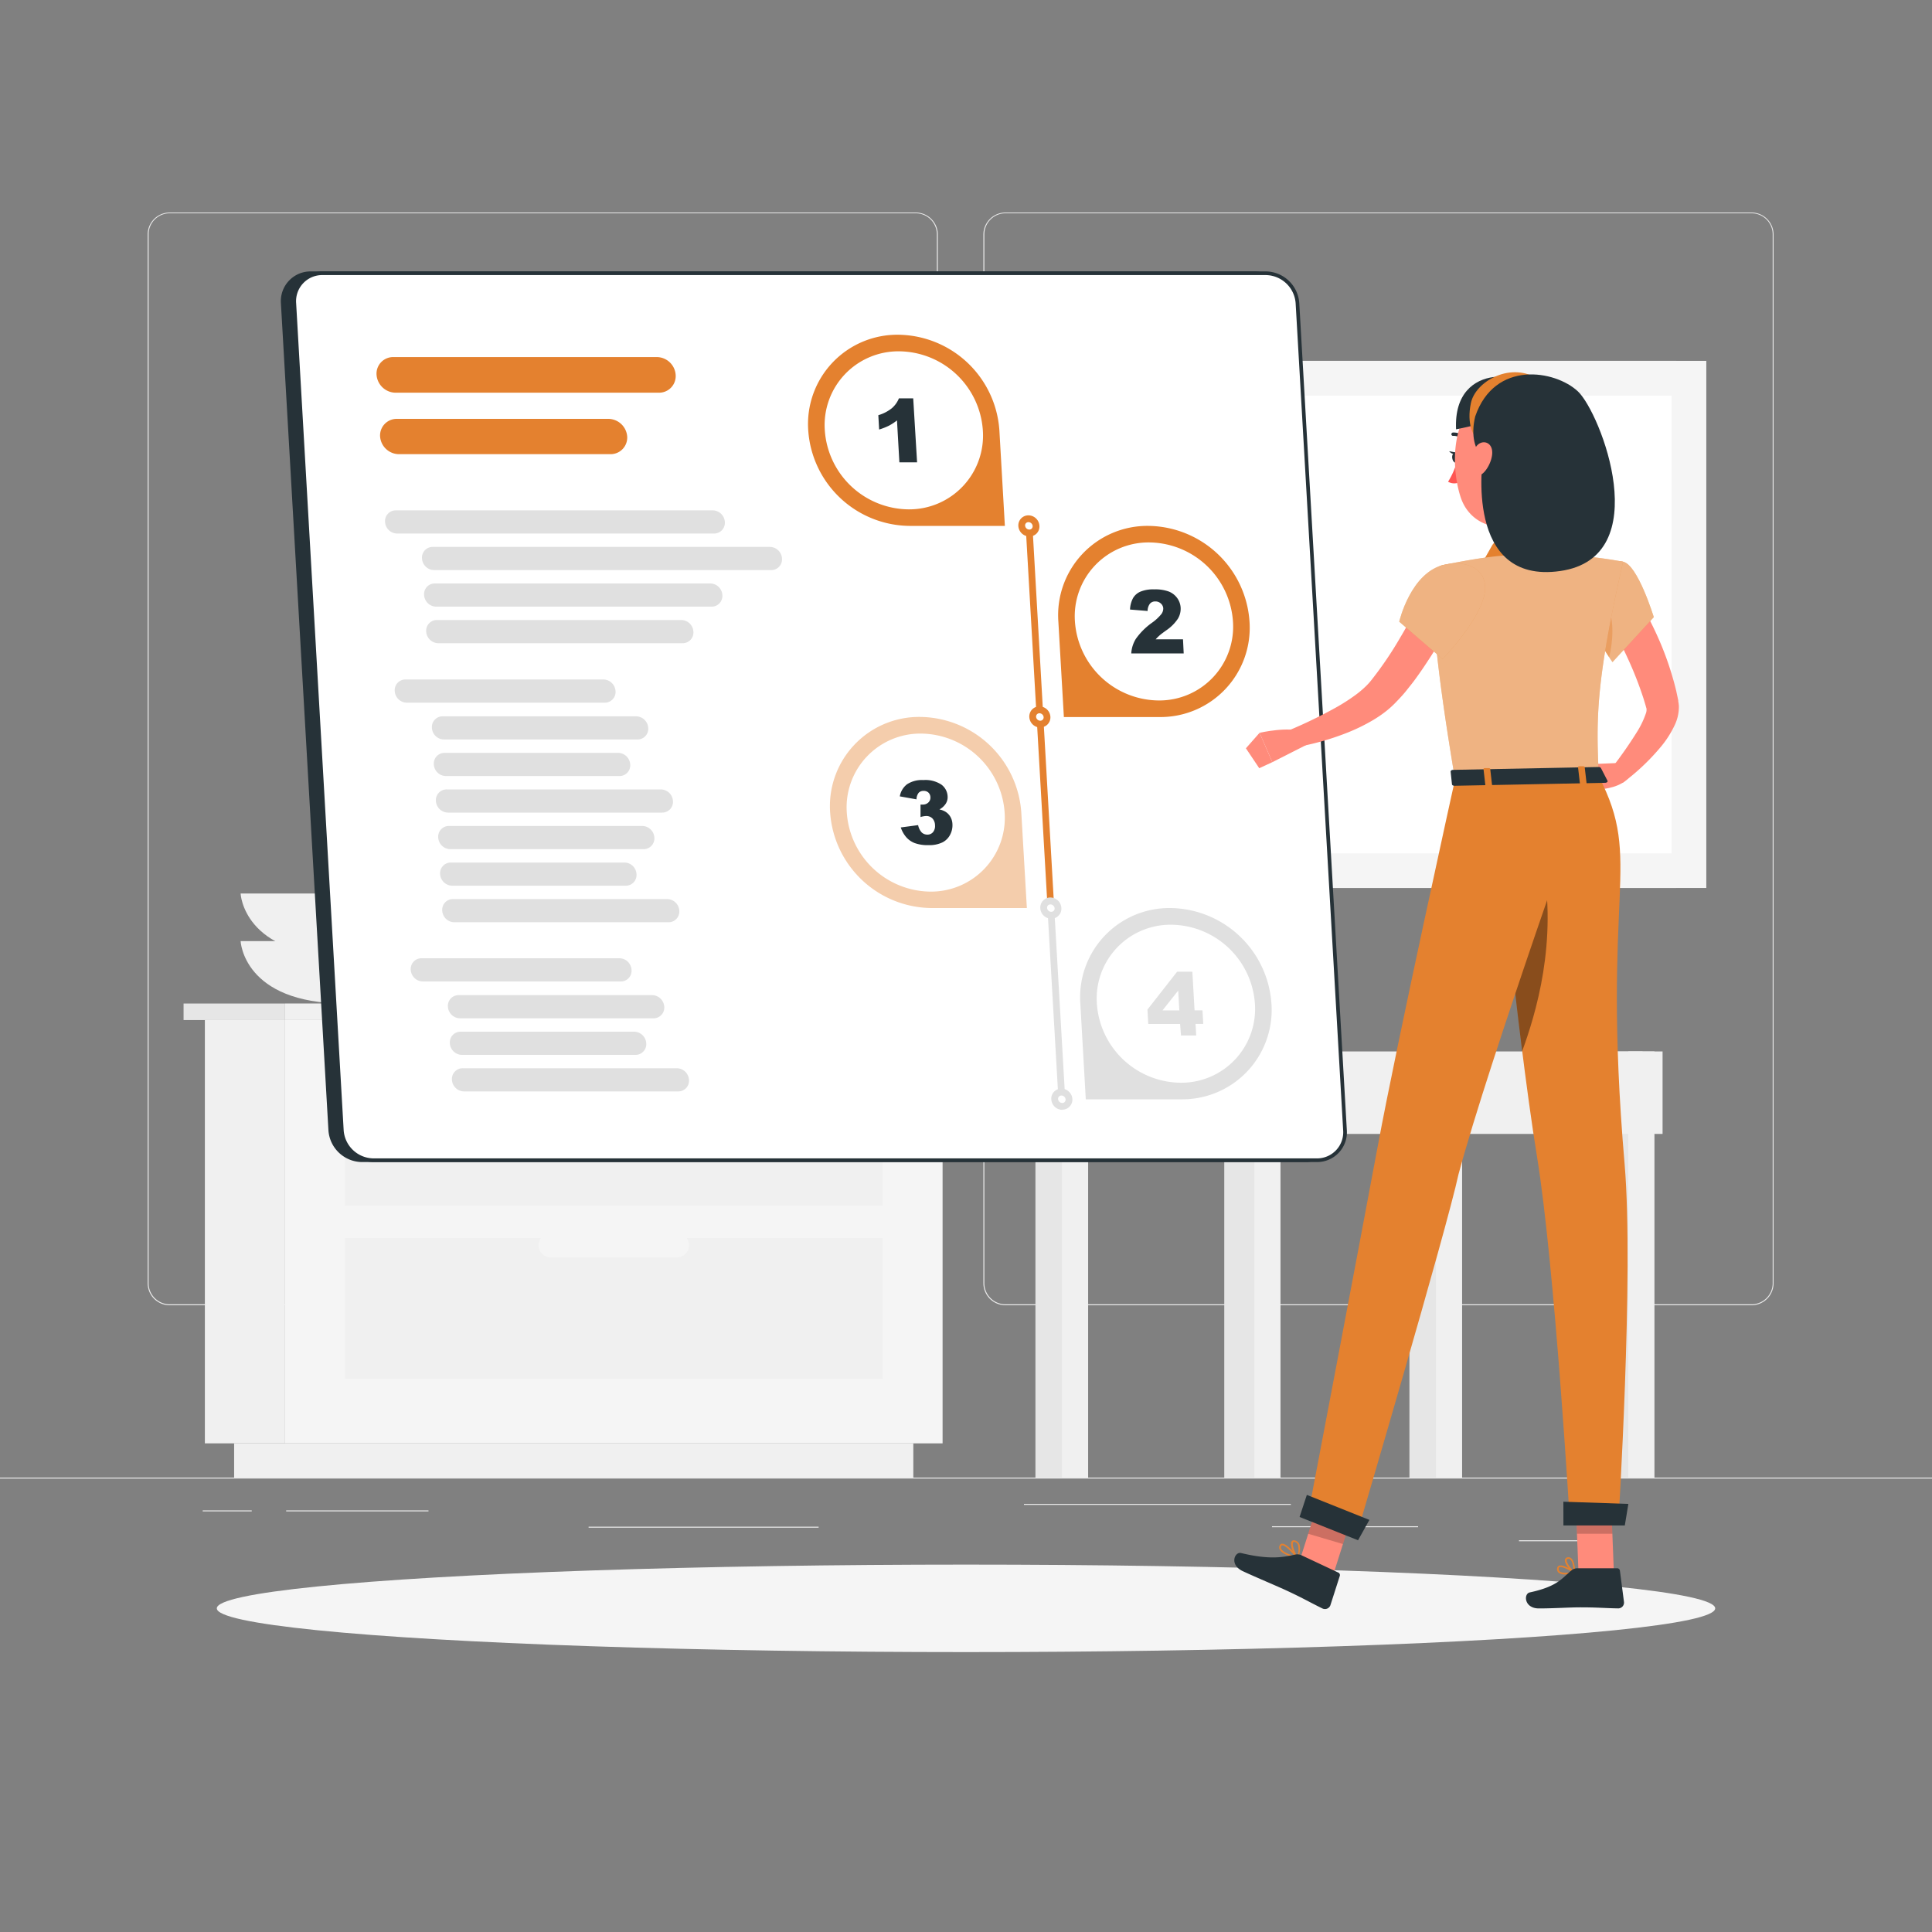 <svg xmlns="http://www.w3.org/2000/svg" viewBox="0 0 500 500"><rect x="0" y="0" width="500" height="500" fill="#808080" stroke="none"/><g id="freepik--background-complete--inject-27"><rect y="382.4" width="500" height="0.25" style="fill:#ebebeb"></rect><rect x="393.11" y="398.62" width="16.56" height="0.25" style="fill:#ebebeb"></rect><rect x="329.19" y="394.99" width="37.81" height="0.25" style="fill:#ebebeb"></rect><rect x="265" y="389.21" width="69.08" height="0.25" style="fill:#ebebeb"></rect><rect x="52.46" y="390.89" width="12.69" height="0.25" style="fill:#ebebeb"></rect><rect x="74.06" y="390.89" width="36.83" height="0.25" style="fill:#ebebeb"></rect><rect x="152.33" y="395.11" width="59.53" height="0.25" style="fill:#ebebeb"></rect><path d="M237,337.8H43.91a5.71,5.71,0,0,1-5.7-5.71V60.66A5.71,5.71,0,0,1,43.91,55H237a5.71,5.71,0,0,1,5.71,5.71V332.09A5.71,5.71,0,0,1,237,337.8ZM43.91,55.2a5.46,5.46,0,0,0-5.45,5.46V332.09a5.46,5.46,0,0,0,5.45,5.46H237a5.47,5.47,0,0,0,5.46-5.46V60.66A5.47,5.47,0,0,0,237,55.2Z" style="fill:#ebebeb"></path><path d="M453.31,337.8H260.21a5.72,5.72,0,0,1-5.71-5.71V60.66A5.72,5.72,0,0,1,260.21,55h193.1A5.71,5.71,0,0,1,459,60.66V332.09A5.71,5.71,0,0,1,453.31,337.8ZM260.21,55.2a5.47,5.47,0,0,0-5.46,5.46V332.09a5.47,5.47,0,0,0,5.46,5.46h193.1a5.47,5.47,0,0,0,5.46-5.46V60.66a5.47,5.47,0,0,0-5.46-5.46Z" style="fill:#ebebeb"></path><path d="M116.27,243.56s-.69,16.14-27,16.14-27-16.14-27-16.14Z" style="fill:#f0f0f0"></path><path d="M116.27,231.24s-.69,16.15-27,16.15-27-16.15-27-16.15Z" style="fill:#f0f0f0"></path><rect x="53.02" y="263.98" width="20.75" height="109.56" style="fill:#f0f0f0"></rect><rect x="60.59" y="373.54" width="175.78" height="8.86" style="fill:#f0f0f0"></rect><rect x="73.77" y="263.98" width="170.17" height="109.56" transform="translate(317.71 637.52) rotate(180)" style="fill:#f5f5f5"></rect><rect x="89.27" y="275.59" width="139.17" height="36.44" transform="translate(317.71 587.61) rotate(180)" style="fill:#f0f0f0"></rect><rect x="89.27" y="320.38" width="139.17" height="36.44" transform="translate(317.71 677.21) rotate(180)" style="fill:#f0f0f0"></rect><path d="M175.18,280.61H142.53a3.15,3.15,0,0,1-3.14-3.14h0a3.15,3.15,0,0,1,3.14-3.15h32.65a3.15,3.15,0,0,1,3.14,3.15h0A3.15,3.15,0,0,1,175.18,280.61Z" style="fill:#f5f5f5"></path><path d="M175.18,325.41H142.53a3.15,3.15,0,0,1-3.14-3.15h0a3.15,3.15,0,0,1,3.14-3.14h32.65a3.15,3.15,0,0,1,3.14,3.14h0A3.15,3.15,0,0,1,175.18,325.41Z" style="fill:#f5f5f5"></path><rect x="73.77" y="259.7" width="175.43" height="4.28" style="fill:#f0f0f0"></rect><rect x="47.51" y="259.7" width="26.26" height="4.28" transform="translate(121.28 523.69) rotate(180)" style="fill:#e6e6e6"></rect><rect x="282.65" y="93.39" width="151.15" height="136.42" style="fill:#e6e6e6"></rect><rect x="285.25" y="93.39" width="156.34" height="136.42" style="fill:#f5f5f5"></rect><rect x="294.23" y="102.38" width="138.39" height="118.46" style="fill:#fff"></rect><rect x="413.62" y="272.11" width="11.48" height="110.29" style="fill:#e6e6e6"></rect><rect x="421.41" y="272.11" width="6.76" height="110.29" style="fill:#f0f0f0"></rect><rect x="364.76" y="272.11" width="11.48" height="110.29" style="fill:#e6e6e6"></rect><rect x="371.63" y="272.11" width="6.76" height="110.29" style="fill:#f0f0f0"></rect><rect x="329.3" y="272.11" width="100.97" height="21.35" transform="translate(759.57 565.57) rotate(180)" style="fill:#f0f0f0"></rect><rect x="267.97" y="272.11" width="11.48" height="110.29" style="fill:#e6e6e6"></rect><rect x="274.85" y="272.11" width="6.76" height="110.29" style="fill:#f0f0f0"></rect><rect x="265.92" y="272.11" width="58.46" height="21.35" transform="translate(590.31 565.57) rotate(180)" style="fill:#e6e6e6"></rect><rect x="316.84" y="272.11" width="11.48" height="110.29" style="fill:#e6e6e6"></rect><rect x="324.63" y="272.11" width="6.76" height="110.29" style="fill:#f0f0f0"></rect></g><g id="freepik--Shadow--inject-27"><ellipse id="freepik--path--inject-27" cx="250" cy="416.24" rx="193.89" ry="11.32" style="fill:#f5f5f5"></ellipse></g><g id="freepik--setup-wizard--inject-27"><path d="M85.48,292.52,73.17,78.46a7.24,7.24,0,0,1,7.3-7.75H324.6a8.31,8.31,0,0,1,8.19,7.75l12.3,214.06a7.22,7.22,0,0,1-7.29,7.74H93.66A8.29,8.29,0,0,1,85.48,292.52Z" style="fill:#263238"></path><path d="M337.8,300.74H93.66A8.8,8.8,0,0,1,85,292.55L72.7,78.48a7.69,7.69,0,0,1,7.77-8.24H324.6a8.79,8.79,0,0,1,8.66,8.19l12.31,214.06a7.71,7.71,0,0,1-7.77,8.25ZM86,292.49a7.83,7.83,0,0,0,7.71,7.3H337.8a6.77,6.77,0,0,0,6.82-7.24L332.32,78.48a7.83,7.83,0,0,0-7.72-7.29H80.47a6.75,6.75,0,0,0-6.82,7.24Z" style="fill:#263238"></path><path d="M88.47,292.52,76.16,78.46a7.24,7.24,0,0,1,7.3-7.75H327.59a8.31,8.31,0,0,1,8.19,7.75l12.3,214.06a7.22,7.22,0,0,1-7.29,7.74H96.65A8.29,8.29,0,0,1,88.47,292.52Z" style="fill:#fff"></path><path d="M340.79,300.74H96.65A8.8,8.8,0,0,1,88,292.55L75.69,78.48a7.69,7.69,0,0,1,7.77-8.24H327.59a8.79,8.79,0,0,1,8.66,8.19l12.31,214.06a7.71,7.71,0,0,1-7.77,8.25ZM83.46,71.19a6.75,6.75,0,0,0-6.82,7.24l12.3,214.06a7.83,7.83,0,0,0,7.71,7.3H340.79a6.77,6.77,0,0,0,6.82-7.24L335.31,78.48a7.85,7.85,0,0,0-7.72-7.29Z" style="fill:#263238"></path><path d="M170.53,101.63H102.31A5,5,0,0,1,97.45,97h0a4.3,4.3,0,0,1,4.33-4.59H170A4.94,4.94,0,0,1,174.86,97h0A4.3,4.3,0,0,1,170.53,101.63Z" style="fill:#E4812F"></path><path d="M158,117.54H103.22A4.94,4.94,0,0,1,98.37,113h0a4.3,4.3,0,0,1,4.32-4.6h54.77a4.94,4.94,0,0,1,4.86,4.6h0A4.3,4.3,0,0,1,158,117.54Z" style="fill:#E4812F"></path><path d="M184.79,138.08h-82a3.18,3.18,0,0,1-3.14-3h0a2.78,2.78,0,0,1,2.8-3h82a3.19,3.19,0,0,1,3.14,3h0A2.78,2.78,0,0,1,184.79,138.08Z" style="fill:#e0e0e0"></path><path d="M199.58,147.54H112.35a3.19,3.19,0,0,1-3.14-3h0a2.77,2.77,0,0,1,2.8-3h87.23a3.18,3.18,0,0,1,3.14,3h0A2.78,2.78,0,0,1,199.58,147.54Z" style="fill:#e0e0e0"></path><path d="M184.15,157H112.89a3.17,3.17,0,0,1-3.13-3h0a2.75,2.75,0,0,1,2.79-3h71.26a3.17,3.17,0,0,1,3.14,3h0A2.78,2.78,0,0,1,184.15,157Z" style="fill:#e0e0e0"></path><path d="M176.65,166.46H113.44a3.18,3.18,0,0,1-3.14-3h0a2.76,2.76,0,0,1,2.79-3h63.22a3.18,3.18,0,0,1,3.14,3h0A2.78,2.78,0,0,1,176.65,166.46Z" style="fill:#e0e0e0"></path><path d="M156.5,181.85H105.29a3.16,3.16,0,0,1-3.13-3h0a2.76,2.76,0,0,1,2.79-3h51.21a3.19,3.19,0,0,1,3.14,3h0A2.77,2.77,0,0,1,156.5,181.85Z" style="fill:#e0e0e0"></path><path d="M171,204.3H115.61a2.78,2.78,0,0,0-2.8,3h0a3.19,3.19,0,0,0,3.14,3h55.41a2.78,2.78,0,0,0,2.8-3h0A3.18,3.18,0,0,0,171,204.3Z" style="fill:#e0e0e0"></path><path d="M160,194.84H115.07a2.78,2.78,0,0,0-2.8,3h0a3.18,3.18,0,0,0,3.14,3H160.3a2.77,2.77,0,0,0,2.8-3h0A3.18,3.18,0,0,0,160,194.84Z" style="fill:#e0e0e0"></path><path d="M164.57,185.38h-50a2.77,2.77,0,0,0-2.79,3h0a3.17,3.17,0,0,0,3.13,3h50.05a2.77,2.77,0,0,0,2.8-3h0A3.19,3.19,0,0,0,164.57,185.38Z" style="fill:#e0e0e0"></path><path d="M160.65,254H109.44a3.19,3.19,0,0,1-3.14-3h0a2.77,2.77,0,0,1,2.8-3h51.21a3.17,3.17,0,0,1,3.13,3h0A2.76,2.76,0,0,1,160.65,254Z" style="fill:#e0e0e0"></path><path d="M175.17,276.46H119.76a2.78,2.78,0,0,0-2.8,3h0a3.19,3.19,0,0,0,3.14,3h55.41a2.77,2.77,0,0,0,2.8-3h0A3.19,3.19,0,0,0,175.17,276.46Z" style="fill:#e0e0e0"></path><path d="M164.11,267h-44.9a2.77,2.77,0,0,0-2.79,3h0a3.18,3.18,0,0,0,3.14,3h44.89a2.78,2.78,0,0,0,2.8-3h0A3.19,3.19,0,0,0,164.11,267Z" style="fill:#e0e0e0"></path><path d="M168.72,257.54h-50a2.77,2.77,0,0,0-2.8,3h0a3.19,3.19,0,0,0,3.14,3h50.05a2.78,2.78,0,0,0,2.8-3h0A3.19,3.19,0,0,0,168.72,257.54Z" style="fill:#e0e0e0"></path><path d="M172.65,232.68H117.24a2.76,2.76,0,0,0-2.79,3h0a3.17,3.17,0,0,0,3.13,3H173a2.77,2.77,0,0,0,2.8-3h0A3.18,3.18,0,0,0,172.65,232.68Z" style="fill:#e0e0e0"></path><path d="M161.59,223.22H116.7a2.78,2.78,0,0,0-2.8,3h0a3.19,3.19,0,0,0,3.14,3h44.89a2.78,2.78,0,0,0,2.8-3h0A3.18,3.18,0,0,0,161.59,223.22Z" style="fill:#e0e0e0"></path><path d="M166.2,213.76h-50a2.77,2.77,0,0,0-2.79,3h0a3.18,3.18,0,0,0,3.14,3h50a2.78,2.78,0,0,0,2.8-3h0A3.19,3.19,0,0,0,166.2,213.76Z" style="fill:#e0e0e0"></path><path d="M260.06,136.1H235.33a26.54,26.54,0,0,1-26.16-24.73h0a23.11,23.11,0,0,1,23.32-24.74h0a26.53,26.53,0,0,1,26.15,24.74Z" style="fill:#E4812F"></path><path d="M235.08,131.82h0a21.94,21.94,0,0,1-21.62-20.45h0a19.09,19.09,0,0,1,19.27-20.45h0a21.93,21.93,0,0,1,21.63,20.45h0A19.1,19.1,0,0,1,235.08,131.82Z" style="fill:#fff"></path><path d="M236.34,103.09l1,16.56h-4.58l-.62-10.85a13.32,13.32,0,0,1-2.07,1.36,16.36,16.36,0,0,1-2.55,1l-.21-3.71a10.06,10.06,0,0,0,3.48-1.79,6.66,6.66,0,0,0,1.85-2.57Z" style="fill:#263238"></path><path d="M275.33,185.57h24.73a23.1,23.1,0,0,0,23.31-24.74h0a26.53,26.53,0,0,0-26.15-24.73h0a23.1,23.1,0,0,0-23.32,24.73Z" style="fill:#E4812F"></path><path d="M299.81,181.28h0a19.1,19.1,0,0,0,19.28-20.45h0a21.94,21.94,0,0,0-21.63-20.45h0a19.1,19.1,0,0,0-19.27,20.45h0A21.93,21.93,0,0,0,299.81,181.28Z" style="fill:#fff"></path><path d="M306.34,169.11H292.77a8,8,0,0,1,1.19-3.78,17.55,17.55,0,0,1,4.2-4.18,12.2,12.2,0,0,0,2.41-2.24,2.41,2.41,0,0,0,.48-1.46,1.79,1.79,0,0,0-.63-1.27,2,2,0,0,0-1.41-.53,1.78,1.78,0,0,0-1.38.55,3.09,3.09,0,0,0-.63,1.92l-4.55-.37a6.85,6.85,0,0,1,.8-3,4.12,4.12,0,0,1,1.91-1.64,8.68,8.68,0,0,1,3.55-.58,10.24,10.24,0,0,1,3.75.55,4.91,4.91,0,0,1,2.18,1.67,4.68,4.68,0,0,1,.91,2.53,5,5,0,0,1-.71,2.84,11,11,0,0,1-3,3c-.88.63-1.46,1.07-1.75,1.33a12.74,12.74,0,0,0-1,1h7.07Z" style="fill:#263238"></path><g style="opacity:0.4"><path d="M265.75,235H241a26.54,26.54,0,0,1-26.16-24.73h0a23.09,23.09,0,0,1,23.31-24.73h0a26.54,26.54,0,0,1,26.16,24.73Z" style="fill:#E4812F"></path></g><path d="M240.77,230.75h0a21.93,21.93,0,0,1-21.62-20.45h0a19.09,19.09,0,0,1,19.27-20.45h0A21.94,21.94,0,0,1,260,210.3h0A19.1,19.1,0,0,1,240.77,230.75Z" style="fill:#fff"></path><path d="M237.19,206.87l-4.32-.77a5,5,0,0,1,1.87-3.13,7,7,0,0,1,4.23-1.09,7.48,7.48,0,0,1,4.68,1.19,4,4,0,0,1,1.59,3,3.15,3.15,0,0,1-.47,1.91,4.5,4.5,0,0,1-1.65,1.5,5.18,5.18,0,0,1,1.47.54,3.77,3.77,0,0,1,1.34,1.32,4.09,4.09,0,0,1,.56,1.94,5.24,5.24,0,0,1-.59,2.73,4.54,4.54,0,0,1-2,2,7.88,7.88,0,0,1-3.63.71,9.78,9.78,0,0,1-3.54-.53,5.58,5.58,0,0,1-2.19-1.52,7.43,7.43,0,0,1-1.42-2.53l4.49-.6a3.86,3.86,0,0,0,.93,1.9A2.12,2.12,0,0,0,240,216a1.86,1.86,0,0,0,1.48-.66,2.49,2.49,0,0,0,.5-1.78,2.61,2.61,0,0,0-.68-1.76,2.23,2.23,0,0,0-1.62-.62,5.44,5.44,0,0,0-1.45.27l0-3.23a5.93,5.93,0,0,0,.6,0,2,2,0,0,0,1.45-.56,1.72,1.72,0,0,0,.51-1.35,1.74,1.74,0,0,0-.51-1.19,1.76,1.76,0,0,0-1.25-.44,1.71,1.71,0,0,0-1.27.48A2.82,2.82,0,0,0,237.19,206.87Z" style="fill:#263238"></path><path d="M281,284.5h24.73a23.11,23.11,0,0,0,23.32-24.74h0A26.54,26.54,0,0,0,302.9,235h0a23.09,23.09,0,0,0-23.31,24.73Z" style="fill:#e0e0e0"></path><path d="M305.5,280.21h0a19.09,19.09,0,0,0,19.27-20.45h0a21.93,21.93,0,0,0-21.62-20.44h0a19.1,19.1,0,0,0-19.28,20.44h0A21.94,21.94,0,0,0,305.5,280.21Z" style="fill:#fff"></path><path d="M305.41,265h-8.24l-.21-3.72,7.67-9.8h3.95l.57,10h2.05l.2,3.51h-2l.18,3h-3.94Zm-.2-3.51-.3-5.12-4.06,5.12Z" style="fill:#e0e0e0"></path><path d="M272,235.91a.89.89,0,0,1-.88-.83l-5.68-98.93a.88.88,0,1,1,1.75-.1L272.83,235a.88.88,0,0,1-.82.93Z" style="fill:#E4812F"></path><path d="M274.8,285.37a.87.87,0,0,1-.87-.82l-2.85-49.47a.88.88,0,0,1,1.75-.1l2.85,49.47a.88.88,0,0,1-.83.92Z" style="fill:#e0e0e0"></path><path d="M268.12,136.1a1.73,1.73,0,0,1-1.74,1.85,2,2,0,0,1-2-1.85,1.73,1.73,0,0,1,1.75-1.85A2,2,0,0,1,268.12,136.1Z" style="fill:#fff"></path><path d="M266.38,138.83a2.87,2.87,0,0,1-2.83-2.68,2.6,2.6,0,0,1,2.62-2.78,2.88,2.88,0,0,1,2.83,2.68h0a2.61,2.61,0,0,1-.71,2A2.57,2.57,0,0,1,266.38,138.83Zm-.21-3.7a.87.87,0,0,0-.64.26.83.83,0,0,0-.23.66,1.11,1.11,0,0,0,1.08,1,.87.87,0,0,0,.64-.26.91.91,0,0,0,.23-.66A1.11,1.11,0,0,0,266.17,135.13Z" style="fill:#E4812F"></path><path d="M271,185.57a1.74,1.74,0,0,1-1.75,1.85,2,2,0,0,1-2-1.85,1.72,1.72,0,0,1,1.74-1.85A2,2,0,0,1,271,185.57Z" style="fill:#fff"></path><path d="M269.22,188.29a2.87,2.87,0,0,1-2.83-2.67,2.63,2.63,0,0,1,.71-2,2.6,2.6,0,0,1,1.91-.81,2.87,2.87,0,0,1,2.83,2.67h0a2.59,2.59,0,0,1-2.62,2.77Zm-.21-3.7a.88.88,0,0,0-.64.27.89.89,0,0,0-.23.66,1.11,1.11,0,0,0,1.08,1,.86.86,0,0,0,.87-.92A1.11,1.11,0,0,0,269,184.59Z" style="fill:#E4812F"></path><path d="M273.81,235a1.73,1.73,0,0,1-1.75,1.85,2,2,0,0,1-1.95-1.85,1.73,1.73,0,0,1,1.74-1.85A2,2,0,0,1,273.81,235Z" style="fill:#fff"></path><path d="M272.06,237.76a2.88,2.88,0,0,1-2.83-2.68,2.61,2.61,0,0,1,.71-2,2.56,2.56,0,0,1,1.91-.81,2.87,2.87,0,0,1,2.83,2.67h0a2.55,2.55,0,0,1-.7,2A2.61,2.61,0,0,1,272.06,237.76Zm-.21-3.7a.88.88,0,0,0-.64.26.92.92,0,0,0-.23.66,1.12,1.12,0,0,0,1.08,1,.88.88,0,0,0,.64-.27.83.83,0,0,0,.23-.66h0A1.11,1.11,0,0,0,271.85,234.06Z" style="fill:#e0e0e0"></path><path d="M276.65,284.5a1.73,1.73,0,0,1-1.74,1.85,2,2,0,0,1-2-1.85,1.73,1.73,0,0,1,1.75-1.85A2,2,0,0,1,276.65,284.5Z" style="fill:#fff"></path><path d="M274.91,287.22a2.87,2.87,0,0,1-2.83-2.67,2.55,2.55,0,0,1,.7-2,2.61,2.61,0,0,1,1.92-.82,2.88,2.88,0,0,1,2.83,2.68,2.6,2.6,0,0,1-2.62,2.77Zm-.21-3.7a.88.88,0,0,0-.64.27.83.83,0,0,0-.23.66,1.11,1.11,0,0,0,1.08,1,.88.88,0,0,0,.64-.26.92.92,0,0,0,.23-.66A1.11,1.11,0,0,0,274.7,283.52Z" style="fill:#e0e0e0"></path></g><g id="freepik--Character--inject-27"><path d="M423.55,154.52c.67,1,1.21,1.93,1.76,2.91s1.06,1.93,1.56,2.9c1,1.94,1.93,3.93,2.79,5.94a80.23,80.23,0,0,1,4.15,12.55l.35,1.64.17.82,0,.2.07.42a7.53,7.53,0,0,1,.09.8,10.92,10.92,0,0,1-1,4.79,26,26,0,0,1-3.94,6.11,57,57,0,0,1-9.6,9l-3.2-3.36a109.33,109.33,0,0,0,6.92-9.85,22.87,22.87,0,0,0,2.28-4.76,2.63,2.63,0,0,0,.15-1.32s0,0,0,0a0,0,0,0,0,0,0l-.06-.17-.2-.71-.42-1.4a93.1,93.1,0,0,0-4.32-11c-.83-1.82-1.74-3.59-2.64-5.37-.46-.88-.93-1.76-1.41-2.63s-1-1.76-1.43-2.49Z" style="fill:#ff8b7b"></path><path d="M419.08,197.45l-7.52.31,3,6.45s5.35-.3,7.36-3.54Z" style="fill:#ff8b7b"></path><polygon points="409.7 200.66 411.56 206.44 414.59 204.22 411.56 197.76 409.7 200.66" style="fill:#ff8b7b"></polygon><path d="M405.07,407.46a11.32,11.32,0,0,0,2.42-.33.23.23,0,0,0,.17-.17.22.22,0,0,0-.09-.22c-.31-.21-3.07-2-4.14-1.52a.76.76,0,0,0-.44.61,1.21,1.21,0,0,0,.34,1.15A2.59,2.59,0,0,0,405.07,407.46Zm1.81-.64c-1.6.32-2.79.26-3.25-.16a.8.8,0,0,1-.21-.77.34.34,0,0,1,.18-.28C404.17,405.36,405.76,406.13,406.88,406.82Z" style="fill:#E4812F"></path><path d="M407.44,407.13a.2.2,0,0,0,.11,0,.23.23,0,0,0,.11-.19c0-.11,0-2.75-1-3.63a1.13,1.13,0,0,0-.91-.29.78.78,0,0,0-.74.61c-.22,1,1.42,3,2.28,3.5A.22.22,0,0,0,407.44,407.13Zm-1.5-3.71a.72.72,0,0,1,.47.19c.59.53.77,2,.81,2.89-.86-.7-1.88-2.18-1.74-2.81,0-.1.08-.23.36-.26Z" style="fill:#E4812F"></path><path d="M335.79,403.38a.24.24,0,0,0,.2-.09.21.21,0,0,0,0-.25c-.28-.36-2.74-3.45-4.07-3.54h-.09a.69.69,0,0,0-.59.35,1.13,1.13,0,0,0-.1,1.09c.53,1.22,3.12,2,4.62,2.43Zm-3.89-3.45c.73.05,2.27,1.6,3.32,2.86-2-.59-3.38-1.32-3.68-2a.75.75,0,0,1,.07-.72.27.27,0,0,1,.24-.14Z" style="fill:#E4812F"></path><path d="M335.79,403.38h0a.21.21,0,0,0,.17-.13c0-.09.91-2.34.27-3.68a1.63,1.63,0,0,0-.95-.85c-.58-.21-.88,0-1,.18-.61.83.53,3.5,1.33,4.41A.22.22,0,0,0,335.79,403.38Zm-.87-4.34a1.2,1.2,0,0,1,.95.69,4.68,4.68,0,0,1-.14,3c-.74-1.07-1.42-3.07-1.06-3.57A.26.26,0,0,1,334.92,399Z" style="fill:#E4812F"></path><path d="M401.69,123.34c-1,5.44-3.36,17.33.46,20.87,0,0-1.45,5.54-11.55,5.74-11.11.21-5.34-5.4-5.34-5.4,6.05-1.57,5.87-6.05,4.79-10.25Z" style="fill:#ff8b7b"></path><path d="M403.66,139.14a3,3,0,0,0-3.77-1.77,45.13,45.13,0,0,1-10.69,1.94,3.85,3.85,0,0,0-3.13,2l-4.29,7.56,24.46-3Z" style="fill:#E4812F"></path><path d="M379.32,114.31a.51.51,0,0,0,.18-.09.44.44,0,0,0,.07-.61,4.21,4.21,0,0,0-3.56-1.67.44.44,0,0,0-.39.48.42.42,0,0,0,.47.38h0a3.41,3.41,0,0,1,2.8,1.36A.44.44,0,0,0,379.32,114.31Z" style="fill:#263238"></path><path d="M377,119.67a20.06,20.06,0,0,1-2.24,5,3.17,3.17,0,0,0,2.66.24Z" style="fill:#ff5652"></path><path d="M377.6,118.34c.06.74-.29,1.37-.77,1.42s-.91-.52-1-1.26.28-1.37.76-1.41S377.54,117.6,377.6,118.34Z" style="fill:#263238"></path><path d="M376.83,117.11l-1.8-.34S376.05,118.06,376.83,117.11Z" style="fill:#263238"></path><polygon points="344.53 409.15 335.66 406.1 341.92 386.37 350.78 389.43 344.53 409.15" style="fill:#ff8b7b"></polygon><polygon points="417.68 407.2 408.52 407.2 407.69 386 416.85 386 417.68 407.2" style="fill:#ff8b7b"></polygon><path d="M408.23,405.86h10.28a.72.72,0,0,1,.72.62l1.06,8.14a1.5,1.5,0,0,1-1.49,1.63c-3.59-.06-5.31-.27-9.83-.27-2.79,0-6.85.28-10.7.28s-4-3.79-2.38-4.14c7.19-1.54,8.35-3.67,10.8-5.7A2.45,2.45,0,0,1,408.23,405.86Z" style="fill:#263238"></path><path d="M336.82,402.5l9.51,4.47a.71.71,0,0,1,.41.87l-2.45,7.64a1.5,1.5,0,0,1-2.07.78c-3.29-1.61-4.8-2.55-9-4.51-2.58-1.21-8-3.46-11.58-5.13s-2.09-5.09-.46-4.7c7.3,1.77,10.84,1.13,14,.4A2.56,2.56,0,0,1,336.82,402.5Z" style="fill:#263238"></path><polygon points="341.92 386.38 338.56 396.94 347.56 399.6 350.79 389.43 341.92 386.38" style="opacity:0.2"></polygon><polygon points="416.85 386.01 407.69 386.01 408.12 396.93 417.28 396.93 416.85 386.01" style="opacity:0.2"></polygon><path d="M420.05,145.37c3.81.76,7.95,14.35,7.95,14.35l-10.69,11.63s-9-12.66-7.21-17.42C412,149,415.55,144.48,420.05,145.37Z" style="fill:#E4812F"></path><path d="M420.05,145.37c3.81.76,7.95,14.35,7.95,14.35l-10.69,11.63s-9-12.66-7.21-17.42C412,149,415.55,144.48,420.05,145.37Z" style="fill:#fff;opacity:0.4"></path><path d="M414.07,154.19c-1.93-1.72-3.23-1.17-4.11.24-.85,4.08,4.38,12.48,6.49,15.66C417.39,166.23,418.45,158.1,414.07,154.19Z" style="fill:#E4812F;opacity:0.4"></path><path d="M371.15,148.53c-.68,4-.83,16.19,5.42,53.16l37.2-.73c-.71-15.11-.78-24.43,6.28-55.59a109.44,109.44,0,0,0-15.81-1.77,118.18,118.18,0,0,0-16.89.34c-5.41.59-11.35,1.77-14,2.33A2.79,2.79,0,0,0,371.15,148.53Z" style="fill:#E4812F"></path><path d="M371.15,148.53c-.68,4-.83,16.19,5.42,53.16l37.2-.73c-.71-15.11-.78-24.43,6.28-55.59a109.44,109.44,0,0,0-15.81-1.77,118.18,118.18,0,0,0-16.89.34c-5.41.59-11.35,1.77-14,2.33A2.79,2.79,0,0,0,371.15,148.53Z" style="fill:#fff;opacity:0.4"></path><path d="M402.09,113.48c.17,9.09.44,12.94-3.74,18-6.29,7.63-17.46,6-20.34-2.82-2.6-7.94-2.45-21.48,6.09-25.92A12.22,12.22,0,0,1,402.09,113.48Z" style="fill:#ff8b7b"></path><path d="M376.83,111.11c7.23-1.44,16.72-3.89,18.61-9.17S375.93,92.54,376.83,111.11Z" style="fill:#263238"></path><path d="M382.39,113.5c-1-.51-2.89-3.68-1.72-9.2s9.89-10.47,16.72-6.58C390.17,100.5,382.39,113.5,382.39,113.5Z" style="fill:#E4812F"></path><path d="M381.78,107.78c-1.22,5.11,0,8.76,2,10.64,0,0-5,32.94,20,29.36s10.43-41,4.58-46.49S386.83,93.09,381.78,107.78Z" style="fill:#263238"></path><path d="M381.93,115.73a9.16,9.16,0,0,0-1.36,5.49c.18,2.44,2.09,2.44,3.49,1s2.63-4.47,1.92-6.33S383,114,381.93,115.73Z" style="fill:#ff8b7b"></path><path d="M386.4,201.49s5.67,62.66,11.39,97.93c4.62,28.48,8.53,95.12,8.53,95.12H418.8s4.07-65,1.65-93.26c-6.14-71.39,4.91-78.06-6.68-100.32Z" style="fill:#E4812F"></path><path d="M399.09,222.44c-3.25,4.78-7.59,10.29-9,16.11,1.12,10.57,2.43,22.26,3.85,33.5C397.38,262.6,403.26,243.71,399.09,222.44Z" style="opacity:0.4"></path><path d="M376.57,201.69s-14.91,67.42-20,94.89c-5.32,28.58-17.65,93.34-17.65,93.34l12.45,6.4s23-78,26.08-92.38c8.12-30.06,34.12-102.9,34.12-102.9Z" style="fill:#E4812F"></path><polygon points="336.33 392.59 351.46 398.62 354.4 393.35 338.21 386.88 336.33 392.59" style="fill:#263238"></polygon><polygon points="404.61 394.79 420.5 394.79 421.42 389.21 404.6 388.64 404.61 394.79" style="fill:#263238"></polygon><path d="M414.32,198.77l1.7,3.29c.13.25-.18.52-.61.53l-39,.77c-.34,0-.62-.16-.64-.37l-.35-3.31c0-.23.26-.43.63-.44l37.67-.74A.65.65,0,0,1,414.32,198.77Z" style="fill:#263238"></path><path d="M409.28,203.07l1,0c.2,0,.36-.11.34-.23l-.5-4.31c0-.13-.19-.23-.39-.23l-1,0c-.2,0-.35.11-.34.24l.5,4.31C408.91,203,409.08,203.08,409.28,203.07Z" style="fill:#E4812F"></path><path d="M384.83,203.55l1,0c.2,0,.35-.11.33-.23l-.49-4.31c0-.13-.19-.23-.4-.23l-1,0c-.21,0-.36.11-.34.24l.49,4.31C384.45,203.46,384.63,203.56,384.83,203.55Z" style="fill:#E4812F"></path><path d="M377.36,157.16a115.83,115.83,0,0,1-6.94,12.51c-1.29,2-2.61,4-4.08,6-.7,1-1.49,1.93-2.24,2.89s-1.6,1.89-2.48,2.8a25.49,25.49,0,0,1-3,2.77,31.32,31.32,0,0,1-3.26,2.22,47.73,47.73,0,0,1-6.71,3.28,68.58,68.58,0,0,1-13.88,3.85l-1.2-4.47a120.2,120.2,0,0,0,12-5.81,48.08,48.08,0,0,0,5.38-3.45,24.47,24.47,0,0,0,2.28-1.91,16.11,16.11,0,0,0,1.92-2.13,92.67,92.67,0,0,0,7.3-10.83c1.15-1.91,2.21-3.88,3.29-5.84s2.13-4,3.11-5.89Z" style="fill:#ff8b7b"></path><path d="M373.87,146.13c-8.79,1.9-11.75,14.76-11.75,14.76l11.22,9.67s11.42-11.74,11-18.79C384.07,146.53,378.66,145.1,373.87,146.13Z" style="fill:#E4812F"></path><path d="M373.87,146.13c-8.79,1.9-11.75,14.76-11.75,14.76l11.22,9.67s11.42-11.74,11-18.79C384.07,146.53,378.66,145.1,373.87,146.13Z" style="fill:#fff;opacity:0.4"></path><path d="M338.17,192.74l-8.89,4.51-3.3-7.6s7.87-1.82,11.25-.13Z" style="fill:#ff8b7b"></path><polygon points="325.89 198.81 322.44 193.66 325.98 189.65 329.28 197.25 325.89 198.81" style="fill:#ff8b7b"></polygon></g></svg>
